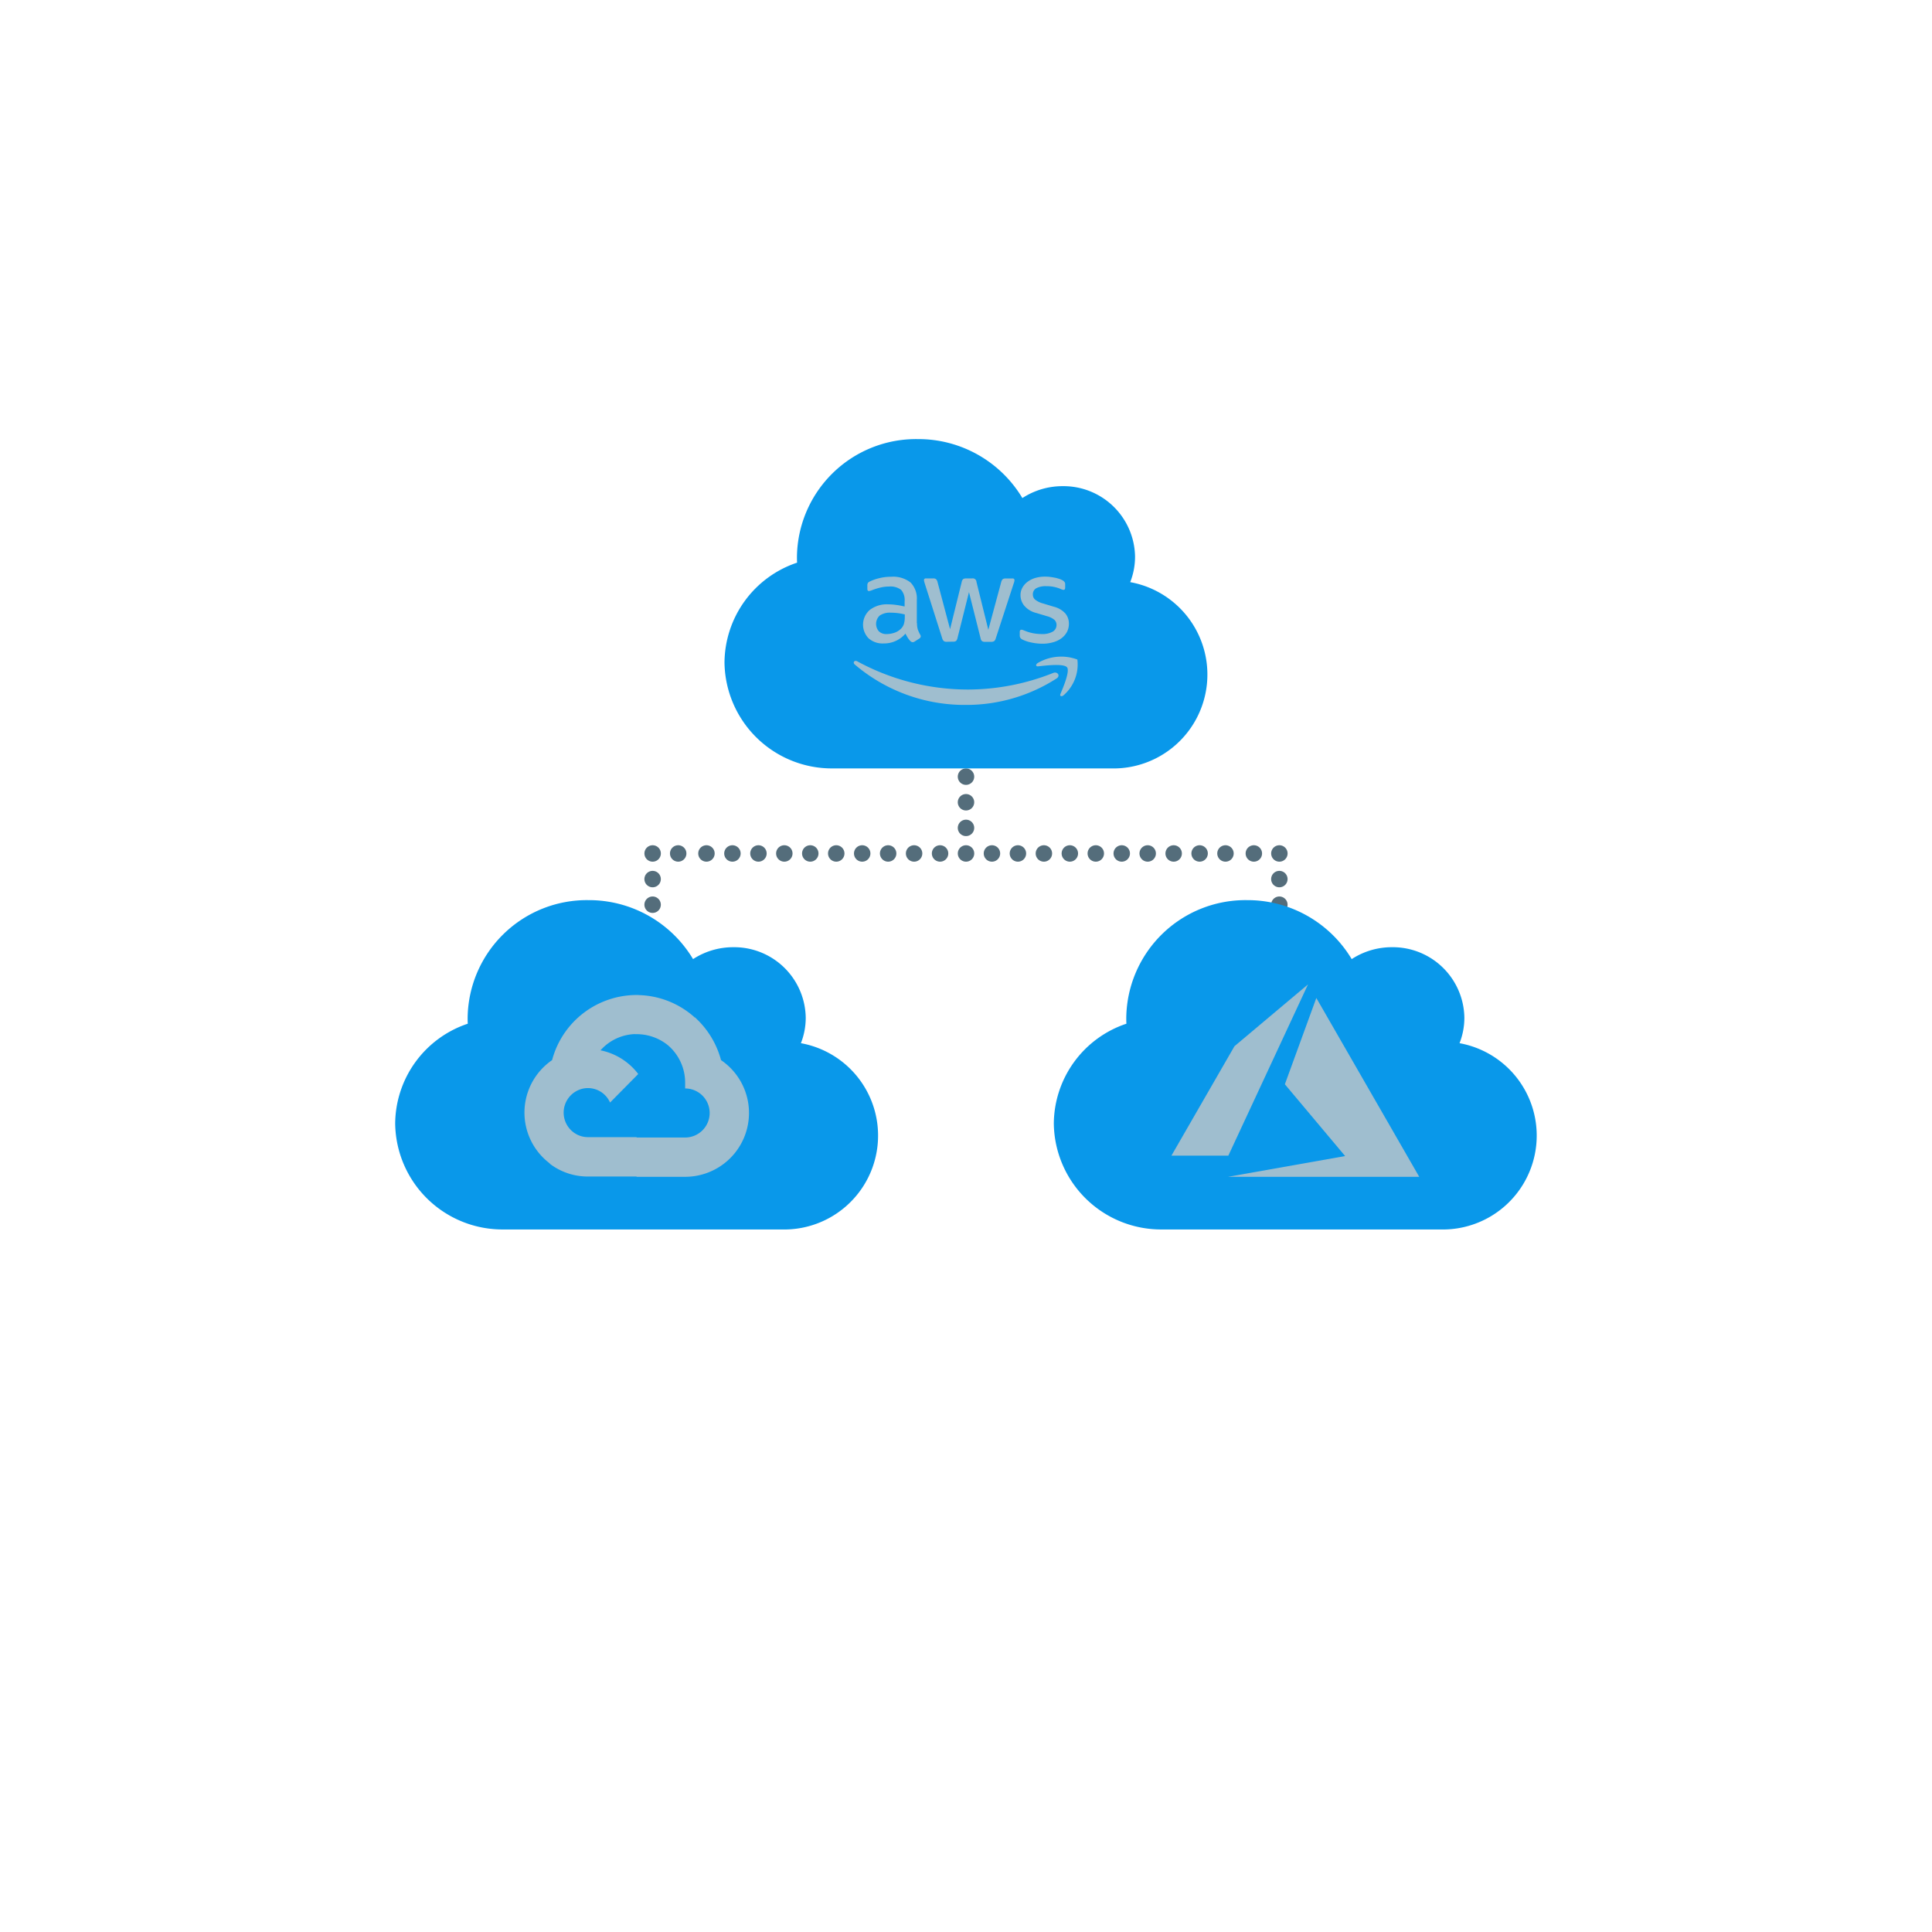 <svg xmlns="http://www.w3.org/2000/svg" xmlns:xlink="http://www.w3.org/1999/xlink" width="88" height="88" viewBox="0 0 88 88">
  <defs>
    <filter id="Ellipse_51" x="0" y="0" width="88" height="88" filterUnits="userSpaceOnUse">
      <feOffset dy="3" input="SourceAlpha"/>
      <feGaussianBlur stdDeviation="3" result="blur"/>
      <feFlood flood-opacity="0.161"/>
      <feComposite operator="in" in2="blur"/>
      <feComposite in="SourceGraphic"/>
    </filter>
  </defs>
  <g id="interconnexion_cloud" data-name="interconnexion cloud" transform="translate(-186 -1401)">
    <g transform="matrix(1, 0, 0, 1, 186, 1401)" filter="url(#Ellipse_51)">
      <circle id="Ellipse_51-2" data-name="Ellipse 51" cx="35" cy="35" r="35" transform="translate(9 6)" fill="#fff"/>
    </g>
    <g id="points" transform="translate(210 1422.206)">
      <path id="Tracé_1183" data-name="Tracé 1183" d="M9.44,28.382a.374.374,0,1,1-.374-.374.374.374,0,0,1,.374.374" transform="translate(-3.339 -10.714)" fill="#546d7b"/>
      <path id="Tracé_1184" data-name="Tracé 1184" d="M11.33,28.382a.374.374,0,1,1-.374-.374.375.375,0,0,1,.374.374" transform="translate(-4.065 -10.714)" fill="#546d7b"/>
      <path id="Tracé_1185" data-name="Tracé 1185" d="M13.219,28.382a.374.374,0,1,1-.374-.374.374.374,0,0,1,.374.374" transform="translate(-4.667 -10.714)" fill="#546d7b"/>
      <path id="Tracé_1186" data-name="Tracé 1186" d="M15.108,28.382a.374.374,0,1,1-.374-.374.374.374,0,0,1,.374.374" transform="translate(-5.373 -10.714)" fill="#546d7b"/>
      <path id="Tracé_1187" data-name="Tracé 1187" d="M17,28.382a.374.374,0,1,1-.374-.374.374.374,0,0,1,.374.374" transform="translate(-6.08 -10.714)" fill="#546d7b"/>
      <path id="Tracé_1188" data-name="Tracé 1188" d="M18.886,28.382a.374.374,0,1,1-.374-.374.374.374,0,0,1,.374.374" transform="translate(-6.787 -10.714)" fill="#546d7b"/>
      <path id="Tracé_1189" data-name="Tracé 1189" d="M20.776,28.382a.374.374,0,1,1-.374-.374.374.374,0,0,1,.374.374" transform="translate(-7.495 -10.714)" fill="#546d7b"/>
      <path id="Tracé_1190" data-name="Tracé 1190" d="M22.665,28.382a.374.374,0,1,1-.374-.374.374.374,0,0,1,.374.374" transform="translate(-8.201 -10.714)" fill="#546d7b"/>
      <path id="Tracé_1191" data-name="Tracé 1191" d="M24.554,28.382a.374.374,0,1,1-.374-.374.374.374,0,0,1,.374.374" transform="translate(-8.908 -10.714)" fill="#546d7b"/>
      <path id="Tracé_1192" data-name="Tracé 1192" d="M26.443,28.382a.374.374,0,1,1-.374-.374.374.374,0,0,1,.374.374" transform="translate(-9.615 -10.714)" fill="#546d7b"/>
      <path id="Tracé_1193" data-name="Tracé 1193" d="M28.333,28.382a.374.374,0,1,1-.374-.374.374.374,0,0,1,.374.374" transform="translate(-10.323 -10.714)" fill="#546d7b"/>
      <path id="Tracé_1194" data-name="Tracé 1194" d="M30.222,28.382a.374.374,0,1,1-.374-.374.374.374,0,0,1,.374.374" transform="translate(-11.029 -10.714)" fill="#546d7b"/>
      <path id="Tracé_1195" data-name="Tracé 1195" d="M32.111,28.382a.374.374,0,1,1-.374-.374.374.374,0,0,1,.374.374" transform="translate(-11.736 -10.714)" fill="#546d7b"/>
      <path id="Tracé_1196" data-name="Tracé 1196" d="M34,28.382a.374.374,0,1,1-.374-.374.374.374,0,0,1,.374.374" transform="translate(-12.444 -10.714)" fill="#546d7b"/>
      <path id="Tracé_1197" data-name="Tracé 1197" d="M35.89,28.382a.374.374,0,1,1-.374-.374.374.374,0,0,1,.374.374" transform="translate(-13.151 -10.714)" fill="#546d7b"/>
      <path id="Tracé_1198" data-name="Tracé 1198" d="M37.779,28.382a.374.374,0,1,1-.374-.374.374.374,0,0,1,.374.374" transform="translate(-13.857 -10.714)" fill="#546d7b"/>
      <path id="Tracé_1199" data-name="Tracé 1199" d="M39.668,28.382a.374.374,0,1,1-.374-.374.374.374,0,0,1,.374.374" transform="translate(-14.564 -10.714)" fill="#546d7b"/>
      <path id="Tracé_1200" data-name="Tracé 1200" d="M41.558,28.382a.374.374,0,1,1-.374-.374.374.374,0,0,1,.374.374" transform="translate(-15.272 -10.714)" fill="#546d7b"/>
      <path id="Tracé_1201" data-name="Tracé 1201" d="M43.447,28.382a.374.374,0,1,1-.374-.374.374.374,0,0,1,.374.374" transform="translate(-15.979 -10.714)" fill="#546d7b"/>
      <path id="Tracé_1202" data-name="Tracé 1202" d="M45.336,28.382a.374.374,0,1,1-.374-.374.374.374,0,0,1,.374.374" transform="translate(-16.686 -10.714)" fill="#546d7b"/>
      <path id="Tracé_1203" data-name="Tracé 1203" d="M47.225,28.382a.374.374,0,1,1-.374-.374.374.374,0,0,1,.374.374" transform="translate(-17.392 -10.714)" fill="#546d7b"/>
      <path id="Tracé_1204" data-name="Tracé 1204" d="M49.114,28.382a.374.374,0,1,1-.374-.374.374.374,0,0,1,.374.374" transform="translate(-18.099 -10.714)" fill="#546d7b"/>
      <path id="Tracé_1205" data-name="Tracé 1205" d="M51,28.382a.374.374,0,1,1-.374-.374.374.374,0,0,1,.374.374" transform="translate(-18.807 -10.714)" fill="#546d7b"/>
      <path id="Tracé_1206" data-name="Tracé 1206" d="M52.893,28.382a.374.374,0,1,1-.374-.374.374.374,0,0,1,.374.374" transform="translate(-19.408 -10.714)" fill="#546d7b"/>
      <path id="Tracé_1207" data-name="Tracé 1207" d="M54.782,28.382a.374.374,0,1,1-.374-.374.374.374,0,0,1,.374.374" transform="translate(-20.134 -10.714)" fill="#546d7b"/>
      <path id="Tracé_1208" data-name="Tracé 1208" d="M31.737,23.089a.374.374,0,1,1,.374-.374.374.374,0,0,1-.374.374" transform="translate(-11.737 -8.545)" fill="#546d7b"/>
      <path id="Tracé_1209" data-name="Tracé 1209" d="M31.737,24.978a.374.374,0,1,1,.374-.374.374.374,0,0,1-.374.374" transform="translate(-11.737 -9.268)" fill="#546d7b"/>
      <path id="Tracé_1210" data-name="Tracé 1210" d="M31.737,26.868a.374.374,0,1,1,.374-.374.374.374,0,0,1-.374.374" transform="translate(-11.737 -9.991)" fill="#546d7b"/>
      <path id="Tracé_1214" data-name="Tracé 1214" d="M54.407,30.646a.374.374,0,1,1,.374-.374.374.374,0,0,1-.374.374" transform="translate(-20.134 -11.437)" fill="#546d7b"/>
      <path id="Tracé_1215" data-name="Tracé 1215" d="M54.407,32.535a.374.374,0,1,1,.374-.374.374.374,0,0,1-.374.374" transform="translate(-20.134 -12.159)" fill="#546d7b"/>
      <path id="Tracé_1216" data-name="Tracé 1216" d="M54.407,34.425a.374.374,0,1,1,.374-.374.374.374,0,0,1-.374.374" transform="translate(-20.134 -12.882)" fill="#546d7b"/>
      <path id="Tracé_1217" data-name="Tracé 1217" d="M9.065,30.646a.374.374,0,1,1,.374-.374.374.374,0,0,1-.374.374" transform="translate(-3.339 -11.437)" fill="#546d7b"/>
      <path id="Tracé_1218" data-name="Tracé 1218" d="M9.065,32.535a.374.374,0,1,1,.374-.374.374.374,0,0,1-.374.374" transform="translate(-3.339 -12.159)" fill="#546d7b"/>
      <path id="Tracé_1219" data-name="Tracé 1219" d="M9.065,34.425a.374.374,0,1,1,.374-.374.374.374,0,0,1-.374.374" transform="translate(-3.339 -12.882)" fill="#546d7b"/>
      <path id="Tracé_1221" data-name="Tracé 1221" d="M54.407,36.314a.374.374,0,1,1,.374-.374.374.374,0,0,1-.374.374" transform="translate(-20.134 -13.604)" fill="#546d7b"/>
      <path id="Tracé_1222" data-name="Tracé 1222" d="M9.065,36.314a.374.374,0,1,1,.374-.374.374.374,0,0,1-.374.374" transform="translate(-3.339 -13.604)" fill="#546d7b"/>
    </g>
    <g id="azure" transform="translate(234 1442)">
      <path id="Icon_awesome-cloud" data-name="Icon awesome-cloud" d="M18.48,8.766a3.162,3.162,0,0,0,.22-1.158,3.259,3.259,0,0,0-3.3-3.214,3.345,3.345,0,0,0-1.832.542A5.523,5.523,0,0,0,8.8,2.25,5.428,5.428,0,0,0,3.3,7.607c0,.09,0,.181.007.271A4.835,4.835,0,0,0,0,12.429,4.888,4.888,0,0,0,4.95,17.25H17.6a4.277,4.277,0,0,0,.88-8.484Z" transform="translate(0 -2.25)" fill="#0998ea"/>
      <path id="Icon_simple-microsoftazure" data-name="Icon simple-microsoftazure" d="M2.579,12.815h8.708L6.6,4.669,5.167,8.6l2.745,3.27ZM6.222,4.05,2.871,6.867,0,11.851H2.589v.007Z" transform="translate(5.357 -0.213)" fill="#9fbecf"/>
    </g>
    <g id="amazon" transform="translate(219 1421)">
      <path id="Icon_awesome-cloud-2" data-name="Icon awesome-cloud" d="M18.48,8.766a3.162,3.162,0,0,0,.22-1.158,3.259,3.259,0,0,0-3.3-3.214,3.345,3.345,0,0,0-1.832.542A5.523,5.523,0,0,0,8.8,2.25,5.428,5.428,0,0,0,3.3,7.607c0,.09,0,.181.007.271A4.835,4.835,0,0,0,0,12.429,4.888,4.888,0,0,0,4.95,17.25H17.6a4.277,4.277,0,0,0,.88-8.484Z" transform="translate(0 -2.25)" fill="#0998ea"/>
      <path id="amazonaws" d="M2.882,9.36a.938.938,0,0,0,.037.289,1.705,1.705,0,0,0,.109.235.136.136,0,0,1,.024.074.128.128,0,0,1-.065.1l-.214.137a.168.168,0,0,1-.089.029.158.158,0,0,1-.1-.046,1.012,1.012,0,0,1-.122-.153q-.057-.094-.106-.192a1.28,1.28,0,0,1-1,.448.957.957,0,0,1-.68-.234A.889.889,0,0,1,.733,8.752,1.276,1.276,0,0,1,1.566,8.5a2.8,2.8,0,0,1,.36.026c.126.016.256.042.391.072V8.359a.7.7,0,0,0-.16-.52A.806.806,0,0,0,1.6,7.69a1.61,1.61,0,0,0-.368.042,2.8,2.8,0,0,0-.367.111,1,1,0,0,1-.119.042.217.217,0,0,1-.054.01c-.048,0-.072-.033-.072-.1V7.634A.2.2,0,0,1,.648,7.52a.254.254,0,0,1,.1-.068,2.01,2.01,0,0,1,.428-.147A2.153,2.153,0,0,1,1.7,7.244a1.281,1.281,0,0,1,.891.264,1.046,1.046,0,0,1,.282.8V9.36ZM1.5,9.854a1.147,1.147,0,0,0,.35-.059.761.761,0,0,0,.323-.208.51.51,0,0,0,.116-.208A1.125,1.125,0,0,0,2.325,9.1V8.96A2.957,2.957,0,0,0,2.011,8.9a2.683,2.683,0,0,0-.32-.02.811.811,0,0,0-.507.13.517.517,0,0,0-.04.718A.483.483,0,0,0,1.5,9.854Zm2.731.351a.2.2,0,0,1-.13-.033.263.263,0,0,1-.072-.127l-.8-2.513A.548.548,0,0,1,3.2,7.4a.073.073,0,0,1,.081-.081h.334a.2.2,0,0,1,.132.033.254.254,0,0,1,.068.127l.572,2.152.531-2.152a.229.229,0,0,1,.064-.127.243.243,0,0,1,.136-.033h.272a.168.168,0,0,1,.2.16L6.13,9.659l.588-2.178a.276.276,0,0,1,.068-.127.23.23,0,0,1,.133-.033h.317a.075.075,0,0,1,.085.081.288.288,0,0,1-.007.052.447.447,0,0,1-.024.081l-.82,2.512a.246.246,0,0,1-.072.127.225.225,0,0,1-.129.033H5.977a.214.214,0,0,1-.136-.033.227.227,0,0,1-.064-.13l-.528-2.1-.524,2.093a.255.255,0,0,1-.064.13.22.22,0,0,1-.136.033Zm4.37.088a2.379,2.379,0,0,1-.524-.058,1.6,1.6,0,0,1-.391-.13.233.233,0,0,1-.105-.091.22.22,0,0,1-.02-.091V9.757c0-.068.027-.1.078-.1a.2.2,0,0,1,.061.01c.02.007.051.02.085.033a1.9,1.9,0,0,0,.374.114,2.128,2.128,0,0,0,.4.039.951.951,0,0,0,.5-.107.347.347,0,0,0,.177-.309.309.309,0,0,0-.092-.228A.877.877,0,0,0,8.8,9.039L8.31,8.892a1.038,1.038,0,0,1-.544-.331.753.753,0,0,1-.17-.472.7.7,0,0,1,.092-.361.849.849,0,0,1,.245-.266,1.086,1.086,0,0,1,.354-.169,1.547,1.547,0,0,1,.429-.055,1.787,1.787,0,0,1,.228.013c.078.01.149.023.221.036s.133.033.194.052A.762.762,0,0,1,9.5,7.4a.291.291,0,0,1,.1.081.169.169,0,0,1,.03.107v.153c0,.068-.027.1-.078.1A.365.365,0,0,1,9.425,7.8a1.619,1.619,0,0,0-.653-.127.908.908,0,0,0-.453.091.31.31,0,0,0-.16.289.3.3,0,0,0,.1.231,1.026,1.026,0,0,0,.374.179l.483.146a1.044,1.044,0,0,1,.527.312A.715.715,0,0,1,9.8,9.38a.809.809,0,0,1-.088.377.889.889,0,0,1-.248.286,1.114,1.114,0,0,1-.378.182,1.694,1.694,0,0,1-.487.068Zm.643,1.58A7.578,7.578,0,0,1,5.1,13.081,7.7,7.7,0,0,1,.045,11.239c-.105-.091-.01-.214.116-.143A10.568,10.568,0,0,0,5.222,12.38a10.506,10.506,0,0,0,3.86-.754c.187-.081.347.117.163.247Zm.466-.507c-.143-.175-.946-.084-1.31-.042-.109.013-.126-.078-.027-.147a2.105,2.105,0,0,1,1.813-.163,1.856,1.856,0,0,1-.633,1.631c-.092.075-.18.036-.139-.061.136-.322.439-1.046.3-1.219Z" transform="translate(5.887 -0.973)" fill="#9fbecf"/>
    </g>
    <g id="google" transform="translate(204 1442)">
      <path id="Icon_awesome-cloud-3" data-name="Icon awesome-cloud" d="M18.48,8.766a3.162,3.162,0,0,0,.22-1.158,3.259,3.259,0,0,0-3.3-3.214,3.345,3.345,0,0,0-1.832.542A5.523,5.523,0,0,0,8.8,2.25,5.428,5.428,0,0,0,3.3,7.607c0,.09,0,.181.007.271A4.835,4.835,0,0,0,0,12.429,4.888,4.888,0,0,0,4.95,17.25H17.6a4.277,4.277,0,0,0,.88-8.484Z" transform="translate(0 -2.25)" fill="#0998ea"/>
      <path id="Icon_simple-googlecloud" data-name="Icon simple-googlecloud" d="M5.194,3.567A3.987,3.987,0,0,0,1.26,6.532c.023-.009-.023.006,0,0a2.9,2.9,0,0,0-.105,4.706l0,0,0,.013a2.844,2.844,0,0,0,1.737.583H5.1l.013.013H7.32A2.909,2.909,0,0,0,8.955,6.532a4.034,4.034,0,0,0-1.2-1.958l-.018.018,0-.022a3.961,3.961,0,0,0-2.542-1ZM5.042,5.351a2.262,2.262,0,0,1,1.485.495A2.24,2.24,0,0,1,7.32,7.6v.223a1.117,1.117,0,1,1,0,2.234H5.108l0,0v-.017H2.891a1.1,1.1,0,0,1-.455-.1h0a1.12,1.12,0,0,1,.3-2.123A1.1,1.1,0,0,1,3.9,8.465l1.284-1.3a2.871,2.871,0,0,0-1.73-1.082c.008,0,.017-.011.023-.01a2.2,2.2,0,0,1,1.564-.727Z" transform="translate(5.887 0.755)" fill="#9fbecf"/>
    </g>
  </g>
</svg>

